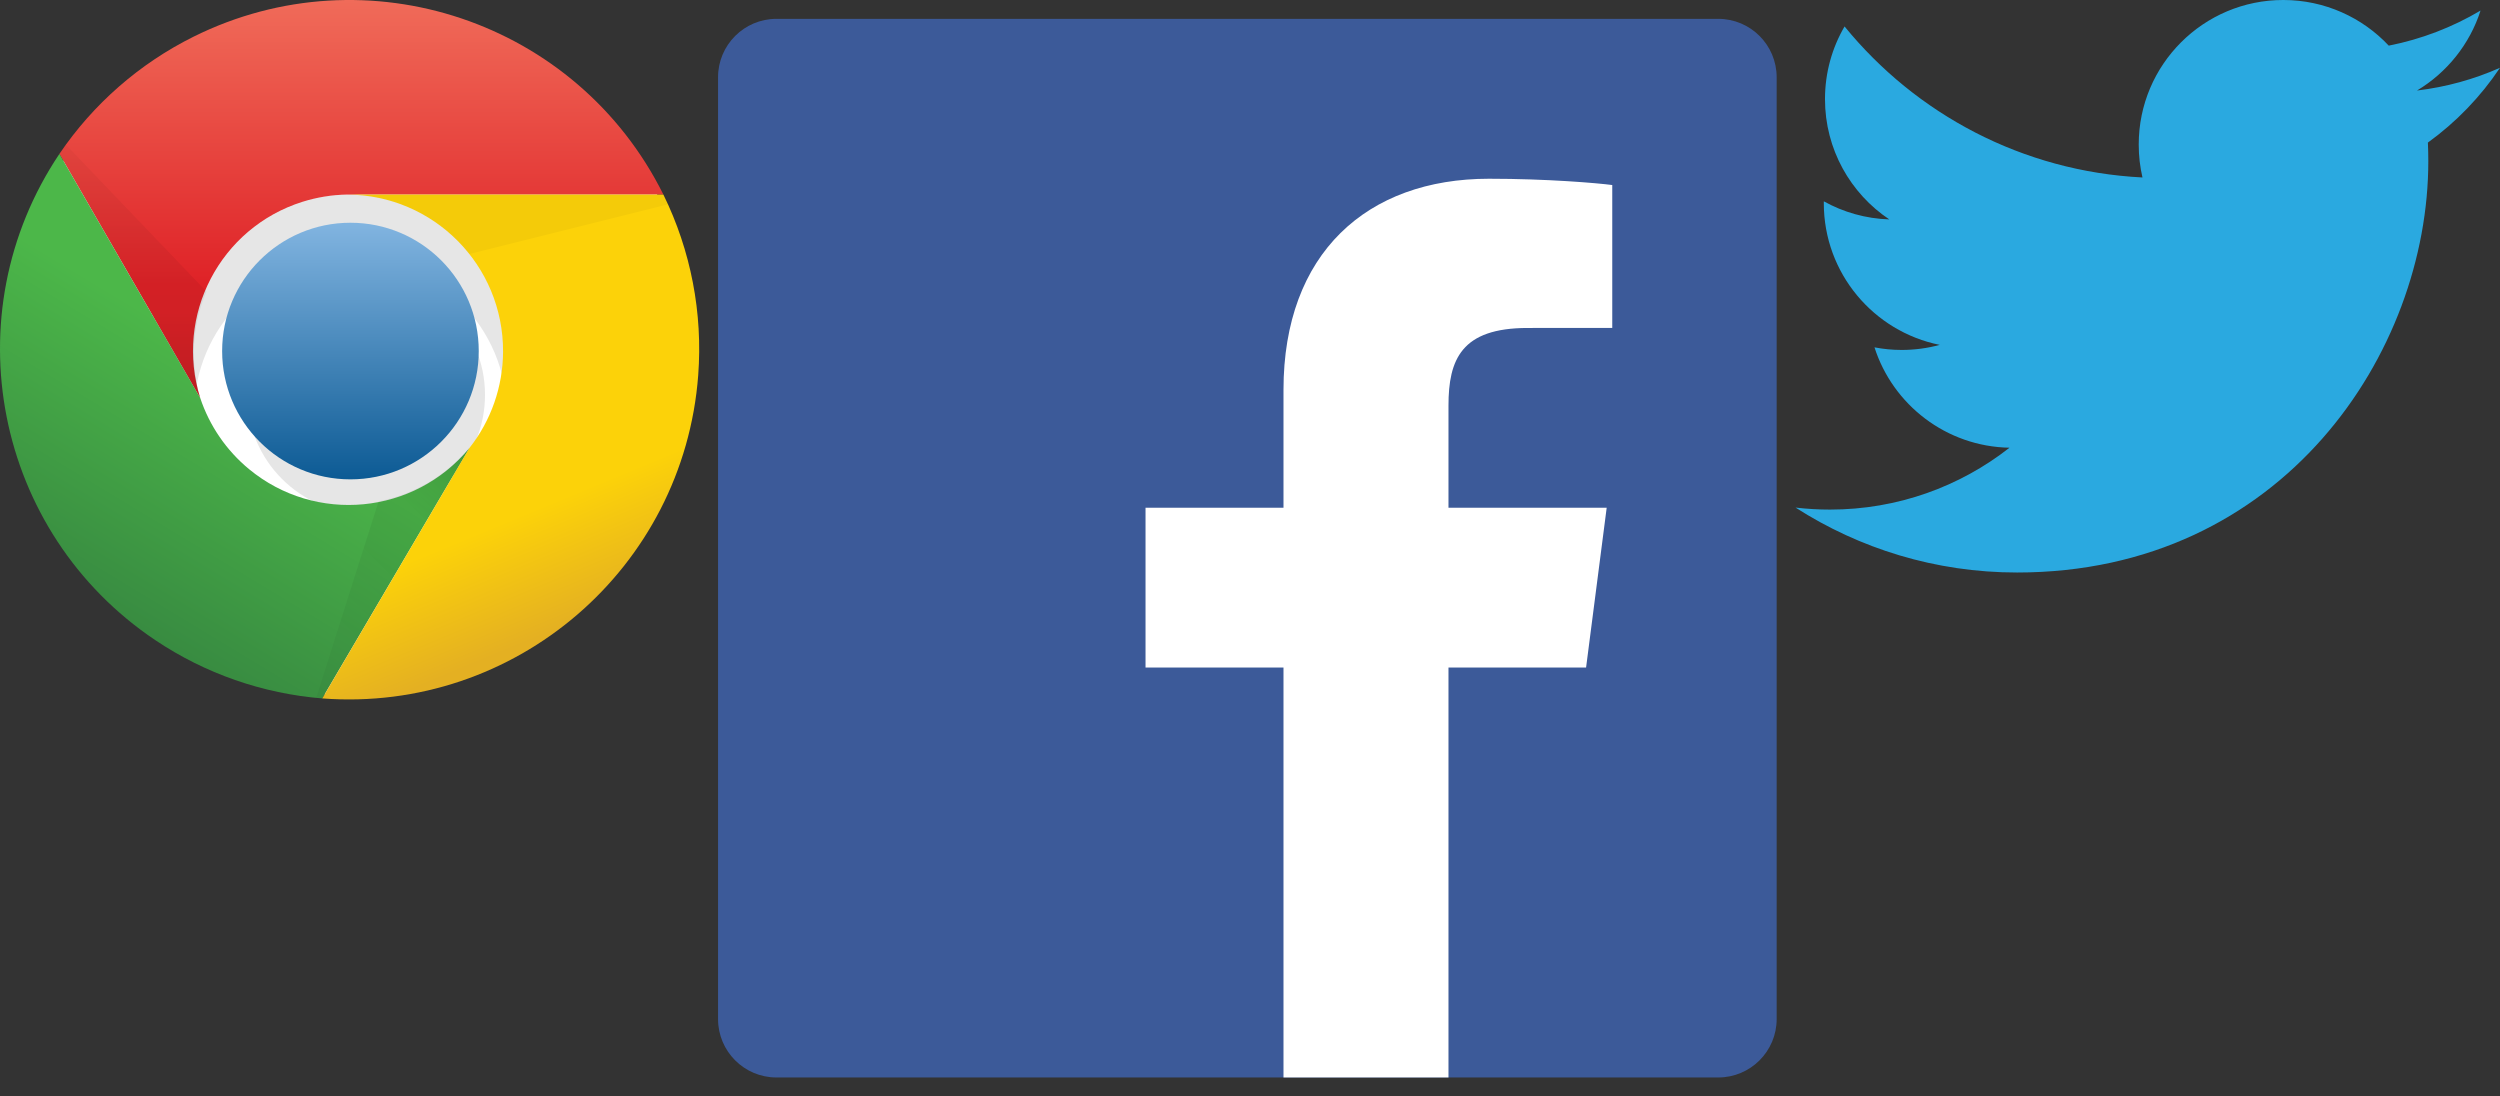 <?xml version="1.0" encoding="UTF-8"?><!DOCTYPE svg PUBLIC "-//W3C//DTD SVG 1.1 Tiny//EN" "http://www.w3.org/Graphics/SVG/1.1/DTD/svg11-tiny.dtd"><svg baseProfile="tiny" xmlns="http://www.w3.org/2000/svg" width="608.616" height="266.895" preserveAspectRatio="xMaxYMax meet" viewBox="0 0 608.616 266.895"><rect x="0" y="0" width="608.616" height="266.895" fill="#333333" stroke="none"/><g id="chrome" transform="translate(0,0)"><circle cx="85.314" cy="85.713" r="83.805" transform="translate(0 -.25)" fill="#fff"/><path d="M138.644 100.7c0-29.454-23.877-53.331-53.33-53.331-29.454 0-53.331 23.877-53.331 53.331h15.237c0-21.039 17.055-38.094 38.093-38.094 21.038 0 38.093 17.055 38.093 38.094" fill-opacity=".1"/><circle cx="89.123" cy="96.379" r="28.951" transform="translate(0 -.25)" fill-opacity=".1"/><linearGradient id="a" gradientUnits="userSpaceOnUse" x1="-175.667" y1="582.198" x2="-175.667" y2="581.436" gradientTransform="matrix(82 0 0 -82 14489.971 47794.699)"><stop offset="0" stop-color="#81B4E0"/><stop offset="1" stop-color="#0C5A94"/></linearGradient><circle cx="85.314" cy="85.712" r="31.236" transform="translate(0 -.25)" fill="url(#a)"/><linearGradient id="b" gradientUnits="userSpaceOnUse" x1="-114.519" y1="250.392" x2="-114.519" y2="181.062" gradientTransform="matrix(1 0 0 -1 202.5 250.526)"><stop offset="0" stop-color="#F06B59"/><stop offset="1" stop-color="#DF2227"/></linearGradient><path d="M161.5 47.369c-20.975-42.2-72.188-59.407-114.389-38.433-13.159 6.54-24.405 16.367-32.65 28.53l34.284 59.425c-6.314-20.068 4.837-41.456 24.905-47.769 3.529-1.11 7.203-1.701 10.902-1.752" fill="url(#b)"/><linearGradient id="c" gradientUnits="userSpaceOnUse" x1="-181.738" y1="104.41" x2="-146.693" y2="162.311" gradientTransform="matrix(1 0 0 -1 202.5 250.526)"><stop offset="0" stop-color="#388B41"/><stop offset="1" stop-color="#4CB749"/></linearGradient><path d="M14.461 37.466c-26.241 39.144-15.781 92.148 23.363 118.389 12.111 8.119 26.1 12.999 40.633 14.175l35.808-60.948c-13.389 16.228-37.397 18.529-53.625 5.14-5.512-4.547-9.634-10.552-11.895-17.33" fill="url(#c)"/><linearGradient id="d" gradientUnits="userSpaceOnUse" x1="-64.337" y1="98.252" x2="-101.668" y2="188.151" gradientTransform="matrix(1 0 0 -1 202.5 250.526)"><stop offset="0" stop-color="#E4B022"/><stop offset=".3" stop-color="#FCD209"/></linearGradient><path d="M78.457 170.03c46.991 3.552 87.965-31.662 91.518-78.653 1.146-15.162-1.779-30.354-8.476-44.007h-76.947c21.037.097 38.014 17.23 37.917 38.268-.039 8.511-2.928 16.766-8.205 23.444" fill="url(#d)"/><linearGradient id="e" gradientUnits="userSpaceOnUse" x1="-170.136" y1="155.92" x2="-170.136" y2="216.868" gradientTransform="matrix(1 0 0 -1 202.5 250.526)"><stop offset="0" stop-opacity=".15"/><stop offset=".3" stop-opacity=".06"/><stop offset="1" stop-opacity=".03"/></linearGradient><path d="M14.461 37.466l34.284 59.425c-2.54-8.547-2-17.714 1.523-25.904l-34.284-35.807" fill="url(#e)"/><linearGradient id="f" gradientUnits="userSpaceOnUse" x1="-86.009" y1="136.238" x2="-127.911" y2="93.575" gradientTransform="matrix(1 0 0 -1 202.5 250.526)"><stop offset="0" stop-opacity=".15"/><stop offset=".3" stop-opacity=".06"/><stop offset="1" stop-opacity=".03"/></linearGradient><path d="M78.457 170.03l35.808-60.948c-5.65 6.737-13.456 11.312-22.094 12.951l-15.238 47.997" fill="url(#f)"/><linearGradient id="g" gradientUnits="userSpaceOnUse" x1="-86.616" y1="123.964" x2="-80.521" y2="184.148" gradientTransform="matrix(1 0 0 -1 202.5 250.526)"><stop offset="0" stop-opacity=".15"/><stop offset=".3" stop-opacity=".06"/><stop offset="1" stop-opacity=".03"/></linearGradient><path d="M161.5 47.369h-76.948c11.59.054 22.526 5.381 29.712 14.476l48.759-12.19" fill="url(#g)"/></g><g id="facebook" transform="translate(170.218,0)"><path fill="#3C5A99" d="M248.082 262.307c7.854 0 14.223-6.369 14.223-14.225v-229.27c0-7.857-6.368-14.224-14.223-14.224h-229.27c-7.857 0-14.224 6.367-14.224 14.224v229.27c0 7.855 6.366 14.225 14.224 14.225h229.27z"/><path fill="#fff" d="M182.409 262.307v-99.803h33.499l5.016-38.895h-38.515v-24.832c0-11.261 3.127-18.935 19.275-18.935l20.596-.009v-34.788c-3.562-.474-15.788-1.533-30.012-1.533-29.695 0-50.025 18.126-50.025 51.413v28.684h-33.585v38.895h33.585v99.803h40.166z"/></g><g id="twitter" transform="translate(437.111,0)"><path d="M171.505 16.499c-6.31 2.799-13.092 4.69-20.209 5.54 7.264-4.355 12.844-11.25 15.471-19.467-6.799 4.033-14.329 6.961-22.345 8.538-6.418-6.839-15.562-11.111-25.683-11.111-19.432 0-35.187 15.754-35.187 35.185 0 2.758.311 5.444.912 8.019-29.243-1.467-55.17-15.476-72.525-36.764-3.029 5.197-4.764 11.24-4.764 17.689 0 12.208 6.212 22.977 15.653 29.287-5.768-.183-11.193-1.766-15.937-4.401l-.004.442c0 17.048 12.129 31.268 28.226 34.503-2.952.804-6.061 1.234-9.27 1.234-2.267 0-4.471-.221-6.62-.631 4.478 13.979 17.472 24.151 32.87 24.434-12.042 9.438-27.214 15.063-43.7 15.063-2.84 0-5.641-.167-8.393-.492 15.572 9.984 34.067 15.809 53.938 15.809 64.72 0 100.113-53.615 100.113-100.114 0-1.526-.034-3.043-.102-4.553 6.874-4.96 12.839-11.156 17.556-18.213z" fill="#2aa9e0"/></g></svg>